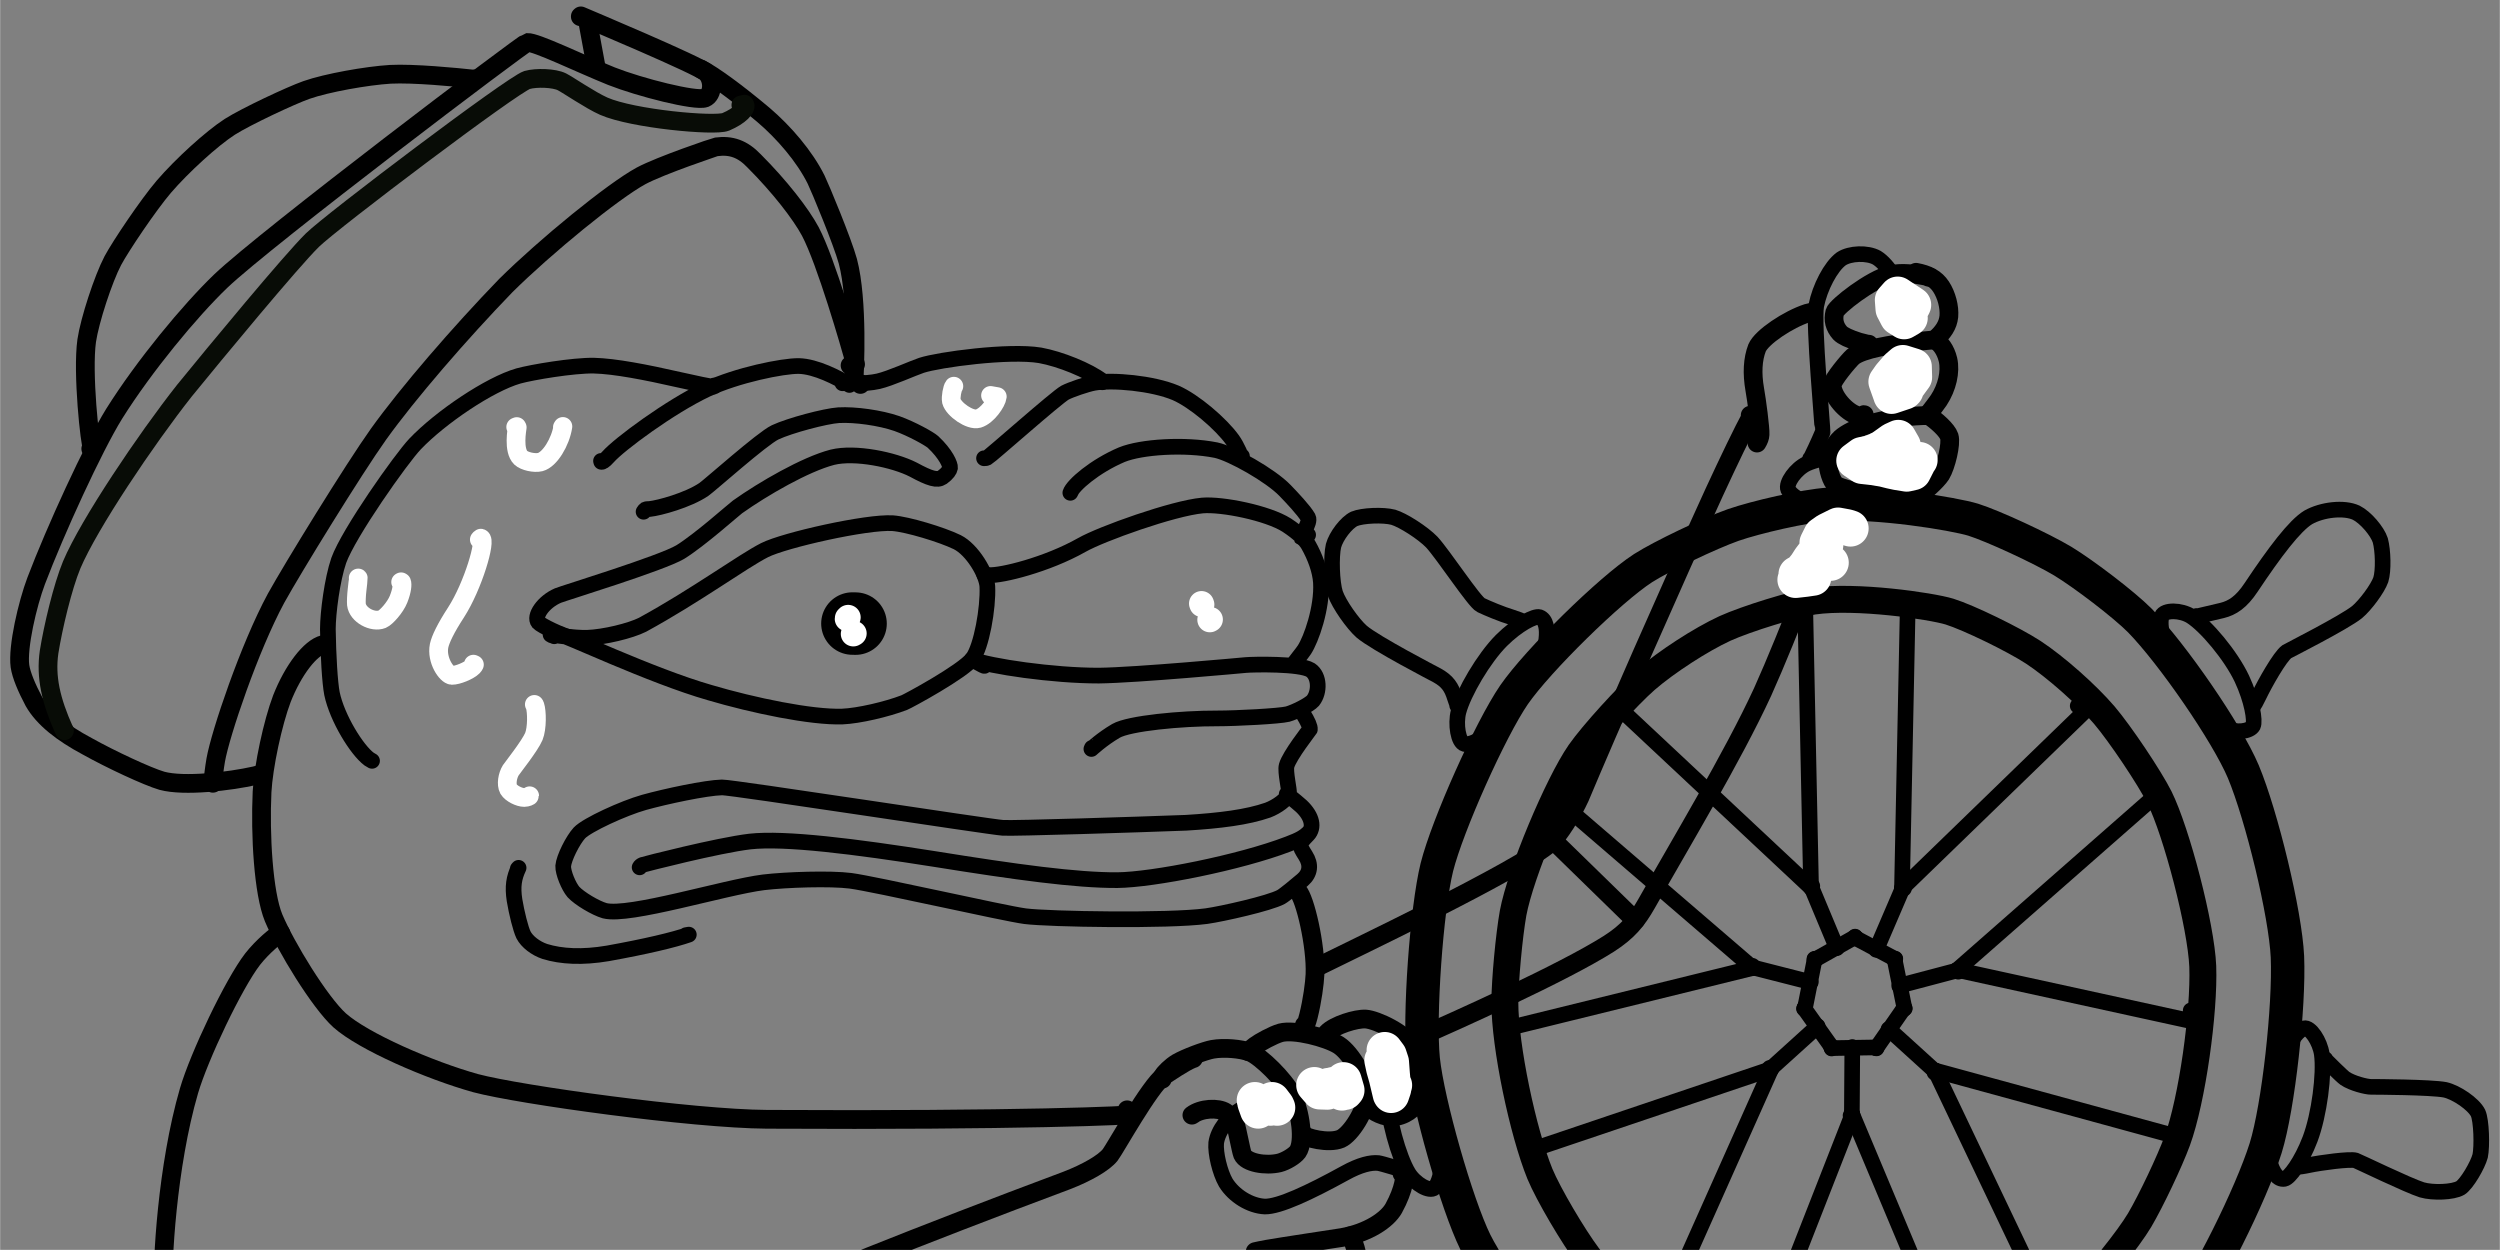 <?xml version="1.0" encoding="UTF-8" standalone="no"?>
<!DOCTYPE svg PUBLIC "-//W3C//DTD SVG 1.1//EN" "http://www.w3.org/Graphics/SVG/1.1/DTD/svg11.dtd">
<svg width="82.29" height="41.14" viewBox="0.00 0.00 400.00 200.00" xmlns="http://www.w3.org/2000/svg" xmlns:xlink="http://www.w3.org/1999/xlink">
<rect x="0.00" y="0.00" width="400.00" height="200.00" fill="#808080" stroke="none"/>
<g stroke-linecap="round" id="Layer_12">
<path d="M174.70,119.67 C174.70,119.67 174.62,119.85 174.62,119.85 C174.63,119.85 176.27,118.29 178.56,116.95 C180.65,115.74 189.00,114.94 194.79,114.96 C197.85,114.96 204.72,114.60 206.03,114.27 C207.19,113.94 209.47,112.81 210.08,112.12 C211.17,110.75 211.13,108.17 209.68,107.21 C207.99,106.16 200.50,106.31 199.31,106.42 C199.11,106.44 181.83,108.04 175.82,108.11 C168.47,108.12 158.44,106.64 155.50,105.52 C156.45,106.04 157.02,106.35 157.22,106.45 C157.42,106.55 157.52,106.58 157.52,106.54" fill="none" stroke="rgb(0, 0, 0)" stroke-width="2.51" stroke-opacity="1.00" stroke-linejoin="round"/>
<path d="M88.27,101.67 C88.24,101.64 88.22,101.62 88.19,101.61 C88.16,101.59 88.12,101.57 88.08,101.56 C88.09,101.56 91.84,102.11 93.92,102.06 C96.63,101.97 100.86,100.95 102.80,99.97 C111.35,95.30 118.77,89.84 122.33,88.03 C125.53,86.42 138.67,83.46 142.82,83.72 C145.17,83.89 150.68,85.55 153.14,86.75 C155.58,87.96 157.86,91.88 157.97,93.84 C158.13,97.29 157.03,103.49 155.61,105.39 C154.02,107.47 145.29,112.19 144.67,112.43 C141.86,113.51 137.39,114.55 134.78,114.66 C129.78,114.83 120.46,112.87 113.58,110.84 C104.19,108.16 89.97,101.39 89.10,101.36 C88.88,101.58 88.75,101.72 88.71,101.76 C88.66,101.81 88.65,101.83 88.67,101.82" fill="none" stroke="rgb(0, 0, 0)" stroke-width="2.51" stroke-opacity="1.00" stroke-linejoin="round"/>
<path d="M92.46,102.32 C92.46,102.32 92.54,102.26 92.54,102.26 C92.45,102.27 91.92,102.21 91.47,102.09 C89.74,101.64 86.58,100.11 86.13,99.61 C85.33,98.63 86.91,96.31 89.26,95.30 C90.08,94.95 105.94,90.10 108.85,88.33 C111.98,86.39 117.43,81.52 118.00,81.11 C122.10,78.20 128.85,74.29 133.17,73.17 C136.80,72.27 143.02,73.56 146.12,75.15 C148.79,76.60 149.95,76.93 150.76,76.38 C151.59,75.78 151.94,75.23 152.00,74.87 C152.06,74.37 151.34,72.65 149.27,70.72 C148.73,70.23 145.93,68.65 143.50,67.78 C140.85,66.86 136.81,66.29 134.16,66.44 C132.00,66.59 126.38,68.08 124.02,69.18 C121.92,70.18 113.53,77.69 112.59,78.33 C110.04,80.05 105.47,81.29 103.93,81.45 C103.92,81.45 103.38,81.46 103.29,81.51 C103.18,81.58 103.09,81.68 102.96,81.89" fill="none" stroke="rgb(0, 0, 0)" stroke-width="2.51" stroke-opacity="1.00" stroke-linejoin="round"/>
<path d="M208.49,114.25 C208.49,114.25 208.47,114.17 208.47,114.17 C209.26,115.44 209.63,116.30 209.58,116.73 C209.57,116.75 206.29,120.93 205.86,122.53 C205.59,123.45 206.36,126.57 206.23,126.99 C205.93,127.90 204.33,129.07 202.86,129.63 C199.57,130.78 195.19,131.33 189.76,131.66 C181.55,131.97 162.25,132.58 160.46,132.47 C158.31,132.33 117.20,125.97 115.51,126.00 C112.94,126.06 106.51,127.43 103.03,128.40 C99.76,129.32 93.89,132.01 92.69,133.29 C91.62,134.46 90.20,137.31 90.10,138.58 C90.05,139.61 90.97,141.85 91.74,142.74 C92.70,143.78 95.27,145.31 96.73,145.73 C100.63,146.74 115.91,141.98 122.15,141.19 C125.84,140.75 132.86,140.53 136.06,140.94 C140.10,141.48 160.60,146.16 164.01,146.61 C167.85,147.10 186.91,147.42 193.02,146.60 C195.57,146.24 203.09,144.55 204.96,143.54 C205.54,143.22 207.52,141.57 208.41,140.81 C209.64,139.74 209.81,138.37 208.88,136.91 C207.77,135.16 207.78,135.08 209.24,133.58 C210.34,132.43 209.95,130.65 208.23,129.01 C207.85,128.66 207.07,128.01 205.88,127.06 C205.88,127.06 205.82,127.53 205.82,127.53" fill="none" stroke="rgb(0, 0, 0)" stroke-width="2.51" stroke-opacity="1.00" stroke-linejoin="round"/>
<path d="M209.43,133.21 C208.62,133.98 207.95,134.37 206.10,135.07 C198.35,138.04 184.49,140.78 178.76,140.84 C172.15,140.87 162.54,139.55 149.60,137.47 C136.70,135.43 125.57,134.04 119.98,134.66 C114.84,135.27 103.13,138.28 102.82,138.39 C102.58,138.48 102.42,138.61 102.33,138.79" fill="none" stroke="rgb(0, 0, 0)" stroke-width="2.51" stroke-opacity="1.00" stroke-linejoin="round"/>
<path d="M82.83,139.02 C82.83,139.02 82.96,138.87 82.96,138.87 C82.20,140.47 81.98,141.88 82.31,144.04 C82.65,146.08 83.28,148.63 83.74,149.59 C84.31,150.71 85.70,151.76 87.15,152.25 C89.80,153.07 93.15,153.25 97.23,152.56 C103.29,151.47 107.80,150.40 110.20,149.56 C110.20,149.56 109.74,149.64 109.74,149.64" fill="none" stroke="rgb(0, 0, 0)" stroke-width="2.51" stroke-opacity="1.00" stroke-linejoin="round"/>
<path d="M157.48,91.93 C157.59,91.93 158.19,92.01 158.28,92.02 C160.13,92.16 167.49,90.38 173.08,87.21 C176.22,85.42 187.69,81.32 192.39,80.89 C195.53,80.62 202.82,82.09 205.86,84.02 C207.69,85.22 208.82,86.32 209.32,87.17 C210.44,89.14 211.22,91.31 211.35,93.19 C211.59,97.24 209.79,102.33 208.69,103.99 C208.21,104.72 207.30,105.73 206.99,106.29 C206.99,106.29 207.06,106.36 207.06,106.36 C207.03,106.36 207.01,106.37 207.00,106.37 C206.99,106.37 206.97,106.37 206.95,106.37" fill="none" stroke="rgb(0, 0, 0)" stroke-width="2.51" stroke-opacity="1.00" stroke-linejoin="round"/>
<path d="M171.45,78.47 C171.45,78.47 171.25,78.86 171.25,78.86 C171.62,77.66 175.17,74.59 179.48,72.76 C182.62,71.48 189.56,71.04 194.55,72.03 C197.04,72.55 203.30,76.08 205.62,78.50 C206.71,79.63 208.67,81.70 209.30,82.82 C209.72,83.60 208.08,85.89 208.11,85.93 C208.11,85.93 209.30,85.59 209.30,85.59" fill="none" stroke="rgb(0, 0, 0)" stroke-width="2.51" stroke-opacity="1.00" stroke-linejoin="round"/>
<path d="M198.71,72.99 C198.71,72.99 198.67,73.30 198.67,73.30 C198.66,73.20 197.97,71.46 197.20,70.39 C195.36,67.83 191.07,64.15 188.09,62.86 C184.41,61.31 177.97,60.73 175.05,61.26 C173.89,61.47 171.32,62.35 170.40,62.83 C169.03,63.58 158.51,72.94 157.93,73.25 C157.77,73.34 157.49,73.32 157.44,73.33" fill="none" stroke="rgb(0, 0, 0)" stroke-width="2.51" stroke-opacity="1.00" stroke-linejoin="round"/>
<path d="M96.15,73.76 C96.15,73.76 96.19,73.90 96.19,73.90 C96.31,73.97 96.65,73.82 97.29,73.10 C99.07,71.09 107.15,65.10 113.04,62.31 C117.94,60.01 125.23,58.54 127.79,58.57 C130.50,58.62 134.04,60.45 135.90,61.60 C135.90,61.60 136.07,61.48 136.07,61.48" fill="none" stroke="rgb(0, 0, 0)" stroke-width="2.51" stroke-opacity="1.00" stroke-linejoin="round"/>
<path d="M176.36,61.17 C176.38,61.16 176.39,61.15 176.41,61.14 C176.42,61.13 176.45,61.11 176.51,61.07 C176.51,61.06 176.47,61.03 176.40,60.98 C174.12,59.25 169.62,57.44 166.41,56.86 C161.44,56.03 150.20,57.55 147.43,58.46 C146.10,58.90 142.46,60.56 140.52,61.01 C138.31,61.51 135.68,61.25 135.63,61.25 C135.42,61.26 135.22,61.30 135.01,61.32 C134.94,61.33 134.86,61.33 134.79,61.33" fill="none" stroke="rgb(0, 0, 0)" stroke-width="2.51" stroke-opacity="1.00" stroke-linejoin="round"/>
<path d="M114.20,61.70 C114.20,61.70 114.25,61.79 114.25,61.79 C114.25,61.79 114.21,61.86 114.21,61.86 C114.02,61.97 111.00,61.29 108.65,60.77 C103.34,59.56 98.35,58.59 95.01,58.51 C91.70,58.45 85.07,59.57 82.94,60.16 C78.30,61.49 70.47,66.78 66.40,71.04 C64.18,73.37 55.74,85.32 54.18,89.69 C53.14,92.70 52.44,98.09 52.44,100.68 C52.50,104.87 52.76,109.29 53.10,111.00 C53.92,114.90 57.06,120.00 59.04,121.47 C59.11,121.52 59.41,121.68 59.51,121.75" fill="none" stroke="rgb(0, 0, 0)" stroke-width="2.51" stroke-opacity="1.00" stroke-linejoin="round"/>
<path d="M136.88,99.79 C136.88,99.79 136.38,99.78 136.38,99.78" fill="none" stroke="rgb(0, 0, 0)" stroke-width="10.00" stroke-opacity="1.00" stroke-linejoin="round"/>
<path d="M193.62,97.66" fill="none" stroke="rgb(0, 0, 0)" stroke-width="10.00" stroke-opacity="1.00" stroke-linejoin="round"/>
<path d="M135.70,98.79 C135.63,98.85 135.59,98.90 135.57,98.92 C135.56,98.94 135.55,98.97 135.55,99.02" fill="none" stroke="rgb(255, 255, 255)" stroke-width="4.00" stroke-opacity="1.00" stroke-linejoin="round"/>
<path d="M136.66,101.36 C136.66,101.36 136.52,101.44 136.52,101.44" fill="none" stroke="rgb(255, 255, 255)" stroke-width="4.00" stroke-opacity="1.00" stroke-linejoin="round"/>
<path d="M192.24,96.58 C192.24,96.58 192.30,96.74 192.30,96.74" fill="none" stroke="rgb(255, 255, 255)" stroke-width="4.00" stroke-opacity="1.00" stroke-linejoin="round"/>
<path d="M193.57,99.18 C193.57,99.18 193.66,99.13 193.66,99.13" fill="none" stroke="rgb(255, 255, 255)" stroke-width="4.00" stroke-opacity="1.00" stroke-linejoin="round"/>
<path d="M190.98,178.28 C190.98,178.28 190.70,178.45 190.70,178.45 C192.14,177.34 194.91,177.20 196.10,177.98 C196.62,178.33 197.46,179.29 197.65,179.85 C197.94,180.68 198.57,184.18 198.80,184.74 C199.39,186.08 202.47,186.61 204.68,186.09 C205.72,185.83 207.15,184.96 207.63,184.30 C208.73,182.74 208.13,177.91 206.70,175.11 C205.53,172.84 201.75,169.05 199.96,168.35 C198.53,167.83 195.87,167.58 194.01,167.91 C192.79,168.13 189.76,169.26 188.35,170.07 C187.35,170.66 186.30,171.74 186.10,172.12 C186.04,172.24 185.99,172.65 185.97,172.69" fill="none" stroke="rgb(0, 0, 0)" stroke-width="3.00" stroke-opacity="1.00" stroke-linejoin="round"/>
<path d="M208.56,181.47 C208.56,181.47 208.54,181.53 208.54,181.53 C208.78,182.08 212.60,183.05 214.51,182.24 C216.16,181.51 218.55,177.70 218.66,175.25 C218.73,172.88 216.21,168.53 214.19,167.24 C212.24,166.02 207.05,164.69 204.90,165.27 C203.71,165.60 201.49,166.83 200.81,167.35 C200.63,167.49 200.31,167.74 199.85,168.12 C199.76,168.19 199.70,168.24 199.68,168.26" fill="none" stroke="rgb(0, 0, 0)" stroke-width="3.00" stroke-opacity="1.00" stroke-linejoin="round"/>
<path d="M218.97,176.83 C218.92,176.86 218.89,176.87 218.88,176.88 C218.68,177.06 220.21,178.31 221.96,178.65 C223.98,179.02 225.95,177.71 226.46,176.72 C227.21,175.16 227.47,169.75 226.23,167.69 C224.73,165.27 220.23,163.20 218.55,163.07 C216.97,162.96 213.52,164.06 212.37,165.25 C212.21,165.41 211.80,165.87 211.80,165.88 C211.79,165.89 211.76,165.90 211.73,165.91" fill="none" stroke="rgb(0, 0, 0)" stroke-width="3.00" stroke-opacity="1.00" stroke-linejoin="round"/>
<path d="M224.33,187.81 C224.33,187.81 224.40,187.69 224.40,187.69 C224.40,187.69 224.48,187.65 224.48,187.65 C225.00,187.83 224.67,190.31 223.00,193.35 C221.96,195.21 218.88,197.29 214.68,198.03 C214.01,198.14 204.82,199.52 202.82,199.88 C201.78,200.07 201.25,200.18 200.83,200.28" fill="none" stroke="rgb(0, 0, 0)" stroke-width="3.00" stroke-opacity="1.00" stroke-linejoin="round"/>
<path d="M190.89,169.31 C190.89,169.31 190.94,169.40 190.94,169.40 C190.90,169.41 190.86,169.42 190.82,169.43 C189.50,169.93 186.88,171.74 186.23,172.15 C183.97,173.75 178.42,183.79 177.62,184.82 C176.61,186.09 173.90,187.65 170.67,188.90 C146.43,197.96 129.26,204.95 116.27,210.49 C114.92,211.10 112.54,212.16 111.52,212.61 C110.80,212.93 110.07,213.25 109.34,213.57" fill="none" stroke="rgb(0, 0, 0)" stroke-width="3.00" stroke-opacity="1.00" stroke-linejoin="round"/>
<path d="M306.58,43.57 C308.46,43.92 309.71,44.56 310.58,45.87 C311.47,47.23 311.96,49.13 311.83,50.64 C311.68,52.06 310.92,53.19 309.55,54.38 C310.45,54.84 311.30,55.94 311.69,57.56 C312.13,59.50 311.55,62.00 310.22,64.03 C309.93,64.46 309.34,65.24 308.45,66.38 C309.79,67.26 311.55,68.81 311.89,69.84 C312.25,70.99 311.39,74.57 310.56,75.93 C309.89,76.97 307.59,79.03 306.94,79.25 C306.70,79.33 306.29,79.33 305.73,79.25" fill="none" stroke="rgb(0, 0, 0)" stroke-width="3.00" stroke-opacity="1.00" stroke-linejoin="round"/>
<path d="M308.92,66.59 C308.92,66.59 309.04,66.57 309.04,66.57 C308.51,66.46 307.26,66.48 304.95,66.70 C300.64,67.12 296.31,68.54 294.54,70.11 C293.52,71.06 292.62,72.75 292.50,73.96 C292.44,75.00 293.04,77.05 293.73,77.59 C295.43,78.83 304.90,79.83 306.12,79.81 C306.37,79.80 306.60,79.74 306.80,79.62 C306.80,79.62 306.82,79.57 306.82,79.57 C306.82,79.57 306.65,79.50 306.65,79.50" fill="none" stroke="rgb(0, 0, 0)" stroke-width="3.00" stroke-opacity="1.00" stroke-linejoin="round"/>
<path d="M309.69,54.26 C309.69,54.26 309.69,54.37 309.69,54.37 C309.44,54.38 308.07,54.51 307.00,54.62 C302.59,55.08 297.96,55.88 296.48,57.09 C295.84,57.66 293.19,60.80 293.16,61.62 C293.14,63.42 295.44,65.98 297.19,66.48 C297.57,66.58 297.91,66.55 298.24,66.41 C298.30,66.37 298.31,66.34 298.26,66.34" fill="none" stroke="rgb(0, 0, 0)" stroke-width="3.00" stroke-opacity="1.00" stroke-linejoin="round"/>
<path d="M308.57,44.36 C308.57,44.36 308.78,44.33 308.78,44.33 C306.17,43.75 304.21,43.57 302.49,43.96 C299.32,44.73 293.84,49.05 293.58,49.95 C293.26,51.20 293.54,52.31 294.42,53.29 C294.86,53.75 295.88,54.23 297.46,54.73 C297.93,54.86 298.35,54.97 298.73,55.05 C298.87,55.06 298.97,55.07 299.03,55.08" fill="none" stroke="rgb(0, 0, 0)" stroke-width="3.00" stroke-opacity="1.00" stroke-linejoin="round"/>
<path d="M290.13,49.95 C290.16,49.96 290.15,49.96 290.11,49.96 C289.74,49.99 289.44,50.03 289.20,50.11 C286.15,51.09 281.87,53.94 281.14,55.67 C280.44,57.48 280.32,59.74 280.77,62.31 C281.08,64.04 281.68,68.55 281.62,69.54 C281.60,69.97 281.43,70.42 281.13,70.90" fill="none" stroke="rgb(0, 0, 0)" stroke-width="3.00" stroke-opacity="1.00" stroke-linejoin="round"/>
<path d="M280.04,66.44 C280.04,66.44 280.22,66.43 280.22,66.43 C280.22,66.43 280.27,66.46 280.27,66.46 C278.85,69.09 276.64,73.68 274.31,78.72 C267.99,92.53 257.23,116.97 252.79,127.59 C251.60,130.18 249.51,133.55 248.10,134.86 C243.35,139.17 214.80,152.70 210.95,154.65 C210.89,154.68 210.71,154.73 210.75,154.68 C210.78,154.65 210.89,154.57 211.07,154.45 C211.07,154.45 210.73,154.59 210.73,154.59" fill="none" stroke="rgb(0, 0, 0)" stroke-width="3.00" stroke-opacity="1.00" stroke-linejoin="round"/>
<path d="M293.70,80.46 C293.70,80.46 293.80,80.47 293.80,80.47 C293.87,80.40 293.88,80.45 293.83,80.63 C292.62,84.58 286.14,101.61 282.03,110.72 C277.26,121.10 268.45,135.71 263.43,144.64 C261.95,147.23 260.53,149.03 257.43,151.02 C250.00,155.73 232.88,163.40 226.33,166.26 C225.18,166.46 224.58,166.57 224.53,166.57 C224.10,166.61 225.36,166.39 225.78,166.31" fill="none" stroke="rgb(0, 0, 0)" stroke-width="3.00" stroke-opacity="1.00" stroke-linejoin="round"/>
<path d="M269.32,134.37" fill="none" stroke="rgb(255, 255, 255)" stroke-width="18.39" stroke-opacity="1.00" stroke-linejoin="round"/>
<path d="M255.14,121.16" fill="none" stroke="rgb(255, 255, 255)" stroke-width="18.39" stroke-opacity="1.00" stroke-linejoin="round"/>
<path d="M252.08,93.58" fill="none" stroke="rgb(255, 255, 255)" stroke-width="40.49" stroke-opacity="1.00" stroke-linejoin="round"/>
<path d="M234.23,162.40" fill="none" stroke="rgb(255, 255, 255)" stroke-width="14.68" stroke-opacity="1.00" stroke-linejoin="round"/>
<path d="M234.00,138.29" fill="none" stroke="rgb(255, 255, 255)" stroke-width="20.38" stroke-opacity="1.00" stroke-linejoin="round"/>
<path d="M232.35,146.16" fill="none" stroke="rgb(255, 255, 255)" stroke-width="8.36" stroke-opacity="1.00" stroke-linejoin="round"/>
<path d="M261.70,147.21 C261.70,147.21 261.72,147.13 261.72,147.13 C261.45,146.95 261.32,146.88 261.29,146.86 C261.27,146.85 261.21,146.82 261.11,146.76" fill="none" stroke="rgb(0, 0, 0)" stroke-width="3.00" stroke-opacity="1.00" stroke-linejoin="round"/>
<path d="M261.11,146.76 L248.69,134.64" fill="none" stroke="rgb(0, 0, 0)" stroke-width="3.00" stroke-opacity="1.00" stroke-linejoin="round"/>
<path d="M248.69,134.64 C248.69,134.64 248.77,134.51 248.77,134.51 C248.77,134.51 248.55,134.59 248.55,134.59" fill="none" stroke="rgb(0, 0, 0)" stroke-width="3.00" stroke-opacity="1.00" stroke-linejoin="round"/>
<path d="M207.44,142.43 C207.54,142.49 207.62,142.55 207.67,142.60 C208.80,143.73 210.58,151.33 210.40,155.92 C210.34,157.33 209.97,160.12 209.36,162.56 C209.03,163.84 208.90,164.01 208.81,164.09 C208.81,164.09 208.73,164.10 208.73,164.10 C208.73,164.10 208.70,164.04 208.70,164.04" fill="none" stroke="rgb(0, 0, 0)" stroke-width="3.00" stroke-opacity="1.00" stroke-linejoin="round"/>
<path d="M52.09,103.12 C51.99,103.10 51.87,103.10 51.73,103.13 C49.63,103.65 46.89,107.22 45.09,111.79 C43.62,115.66 42.13,122.64 41.91,126.72 C41.59,133.59 42.12,142.91 43.76,146.88 C45.71,151.52 51.14,160.39 54.33,163.28 C58.13,166.66 68.65,171.25 76.10,173.33 C83.18,175.21 110.78,179.03 122.69,179.11 C162.81,179.33 181.67,178.51 181.57,178.30 C181.21,178.05 180.97,177.92 180.43,177.64 C180.37,177.61 180.34,177.59 180.34,177.59" fill="none" stroke="rgb(0, 0, 0)" stroke-width="3.00" stroke-opacity="1.00" stroke-linejoin="round"/>
<path d="M44.84,149.54 C44.87,149.49 44.89,149.46 44.90,149.44 C44.91,149.42 44.91,149.37 44.91,149.31 C44.30,149.54 41.97,151.47 40.40,153.48 C37.36,157.42 31.83,169.05 30.22,174.55 C26.71,186.59 25.86,202.32 26.13,206.49 C26.25,208.30 26.51,209.48 26.54,209.59" fill="none" stroke="rgb(0, 0, 0)" stroke-width="3.00" stroke-opacity="1.00" stroke-linejoin="round"/>
<path d="M216.06,197.90 C216.06,197.90 216.04,197.76 216.04,197.76 C216.43,198.37 216.82,199.39 217.10,200.68 C217.60,203.03 217.92,207.82 217.98,209.81" fill="none" stroke="rgb(0, 0, 0)" stroke-width="3.00" stroke-opacity="1.00" stroke-linejoin="round"/>
<path d="M41.87,123.78 C41.87,123.78 41.81,123.82 41.81,123.82 C41.43,123.95 41.10,124.05 40.81,124.12 C36.68,125.05 29.44,125.90 25.89,124.94 C23.60,124.28 17.65,121.50 13.95,119.43 C9.94,117.29 6.94,114.96 5.40,112.25 C4.25,110.09 3.38,108.03 3.17,106.60 C2.76,103.57 4.37,96.65 5.76,92.96 C8.82,84.91 14.88,71.65 18.24,66.22 C23.06,58.54 30.38,49.71 35.29,44.99 C42.59,38.03 83.82,6.86 84.35,6.80 C85.70,6.69 92.78,10.16 97.82,12.19 C102.35,13.98 111.29,16.25 112.81,15.68 C114.07,15.15 114.17,12.82 113.01,11.63 C111.84,10.49 93.64,2.86 92.92,2.54 C92.92,2.54 92.84,2.61 92.84,2.61 C92.84,2.61 92.84,2.67 92.84,2.67" fill="none" stroke="rgb(0, 0, 0)" stroke-width="3.00" stroke-opacity="1.00" stroke-linejoin="round"/>
<path d="M93.84,3.24 C93.86,3.23 93.88,3.21 93.89,3.21 C93.91,3.20 93.93,3.19 93.97,3.17 C93.97,3.17 95.34,10.58 95.34,10.58 C95.34,10.58 94.77,10.42 94.77,10.42" fill="none" stroke="rgb(0, 0, 0)" stroke-width="3.00" stroke-opacity="1.00" stroke-linejoin="round"/>
<path d="M112.15,11.05 C114.05,12.04 117.73,14.68 122.14,18.39 C125.41,21.17 128.73,25.03 130.57,28.74 C131.23,30.10 134.78,38.64 135.65,41.81 C137.32,48.12 136.71,59.65 136.64,60.93 C136.64,60.93 137.46,61.28 137.46,61.28 C137.46,61.28 137.66,61.52 137.66,61.52" fill="none" stroke="rgb(0, 0, 0)" stroke-width="3.00" stroke-opacity="1.00" stroke-linejoin="round"/>
<path d="M33.97,125.31 C33.97,125.31 34.04,125.34 34.04,125.34 C34.11,124.27 34.25,123.07 34.50,121.60 C35.25,117.38 39.88,103.62 44.15,95.73 C46.79,90.95 56.57,75.05 60.55,69.47 C65.27,62.89 73.57,53.29 80.90,45.71 C87.26,39.41 98.06,30.58 102.58,28.13 C105.71,26.46 114.39,23.53 114.60,23.50 C116.96,23.18 118.80,23.82 120.62,25.72 C124.74,29.84 128.13,34.21 129.65,37.05 C132.19,41.89 135.93,54.93 136.88,58.30 C136.88,58.30 136.00,58.48 136.00,58.48" fill="none" stroke="rgb(0, 0, 0)" stroke-width="3.00" stroke-opacity="1.00" stroke-linejoin="round"/>
<path d="M75.83,12.62 C75.87,12.63 75.99,12.69 75.95,12.68 C72.87,12.34 66.11,11.70 62.44,11.89 C58.67,12.12 52.25,13.26 49.01,14.40 C46.49,15.29 39.36,18.64 36.74,20.30 C33.89,22.14 29.12,26.47 26.18,29.89 C23.69,32.81 19.28,39.37 18.03,41.71 C16.49,44.65 14.33,51.26 13.85,54.51 C13.13,59.62 14.37,71.25 14.77,71.80 C14.67,71.81 14.61,71.81 14.59,71.82 C14.56,71.82 14.53,71.82 14.50,71.81" fill="none" stroke="rgb(0, 0, 0)" stroke-width="3.00" stroke-opacity="1.00" stroke-linejoin="round"/>
<path d="M10.29,116.87 C10.29,116.87 10.28,116.93 10.28,116.93 C8.11,112.10 7.26,108.33 7.83,104.34 C8.46,100.39 9.99,93.91 11.45,90.39 C14.23,83.83 23.34,70.30 29.48,62.52 C34.41,56.46 46.58,41.75 49.97,38.42 C53.17,35.30 81.98,13.55 84.32,12.80 C85.80,12.38 88.65,12.47 89.89,13.09 C90.86,13.58 94.44,16.04 96.58,16.99 C101.18,19.02 114.34,20.23 116.11,19.50 C118.35,18.55 119.59,17.25 119.11,16.67 C119.11,16.67 118.53,16.81 118.53,16.81" fill="none" stroke="rgb(8, 12, 6)" stroke-width="3.00" stroke-opacity="1.00" stroke-linejoin="round"/>
<path d="M76.68,86.34 C76.74,86.26 76.78,86.22 76.81,86.19 C76.83,86.17 76.87,86.15 76.92,86.12 C77.87,86.34 75.66,93.79 72.96,97.98 C71.29,100.54 70.46,102.30 70.24,103.33 C69.78,105.65 71.45,108.04 72.29,108.07 C73.18,108.08 75.03,107.33 75.68,106.66 C75.76,106.58 75.83,106.47 75.89,106.35 C75.89,106.35 75.73,106.28 75.73,106.28" fill="none" stroke="rgb(255, 255, 255)" stroke-width="3.00" stroke-opacity="1.00" stroke-linejoin="round"/>
<path d="M85.48,112.72 C85.52,112.77 85.56,112.83 85.58,112.90 C85.90,113.86 85.94,116.52 85.40,117.85 C84.77,119.34 81.98,122.85 81.71,123.26 C81.19,124.09 80.94,125.52 81.36,126.28 C81.78,126.98 83.08,127.61 83.86,127.61 C84.36,127.60 84.73,127.39 84.73,127.34 C84.73,127.34 84.67,127.37 84.67,127.37" fill="none" stroke="rgb(255, 255, 255)" stroke-width="3.00" stroke-opacity="1.00" stroke-linejoin="round"/>
<path d="M152.61,61.80 C152.37,62.08 152.08,63.55 152.22,64.20 C152.55,65.48 155.20,67.37 156.53,66.98 C157.99,66.53 159.46,64.36 159.56,63.47 C159.56,63.47 158.48,63.28 158.48,63.28" fill="none" stroke="rgb(255, 255, 255)" stroke-width="3.00" stroke-opacity="1.00" stroke-linejoin="round"/>
<path d="M89.97,68.37 C89.97,68.37 90.05,68.24 90.05,68.24 C89.66,70.74 87.96,73.54 86.42,73.94 C85.49,74.17 83.90,73.81 83.31,73.25 C82.07,72.05 82.71,68.70 82.74,68.39 C82.74,68.39 82.67,68.26 82.67,68.26 C82.67,68.26 82.50,68.33 82.50,68.33" fill="none" stroke="rgb(255, 255, 255)" stroke-width="3.00" stroke-opacity="1.00" stroke-linejoin="round"/>
<path d="M64.09,93.14 C64.09,93.14 64.16,93.10 64.16,93.10 C64.16,93.10 64.25,93.16 64.25,93.16 C64.38,93.48 64.32,94.45 63.75,95.89 C63.22,97.21 61.78,98.81 61.12,99.09 C59.62,99.68 57.20,98.41 57.01,96.72 C56.97,96.29 57.01,95.28 57.11,94.42 C57.20,93.63 57.31,92.70 57.30,92.59 C57.29,92.58 57.30,92.55 57.30,92.49" fill="none" stroke="rgb(255, 255, 255)" stroke-width="3.00" stroke-opacity="1.00" stroke-linejoin="round"/>
<path d="M290.70,80.37 C290.70,80.37 290.75,80.38 290.75,80.38 C290.75,80.38 290.75,80.38 290.75,80.38 C290.27,80.40 289.66,80.39 289.24,80.35 C288.18,80.25 286.52,79.25 286.12,78.34 C285.68,77.30 287.37,75.01 289.09,74.20 C291.67,73.00 297.44,72.37 301.13,73.09 C304.55,73.78 307.14,75.32 307.44,76.14 C308.24,78.55 303.65,80.74 302.36,80.78 C301.93,80.80 301.28,80.77 301.16,80.75 C301.14,80.74 301.14,80.74 301.14,80.74" fill="none" stroke="rgb(0, 0, 0)" stroke-width="2.50" stroke-opacity="1.00" stroke-linejoin="round"/>
<path d="M347.31,103.95 C347.31,103.95 347.34,104.00 347.34,104.00 C347.34,104.00 347.34,104.00 347.34,104.00 C347.03,103.59 346.66,103.04 346.43,102.64 C345.85,101.63 345.52,99.52 345.90,98.59 C346.34,97.54 348.96,97.60 350.57,98.61 C352.98,100.14 356.95,104.87 358.72,108.61 C360.34,112.09 360.88,115.36 360.50,116.15 C360.02,117.06 357.66,117.35 356.32,116.52 C355.71,116.14 354.54,115.06 354.19,114.58 C353.91,114.20 353.53,113.61 353.47,113.48 C353.46,113.46 353.46,113.46 353.47,113.46" fill="none" stroke="rgb(0, 0, 0)" stroke-width="2.50" stroke-opacity="1.00" stroke-linejoin="round"/>
<path d="M365.84,169.20 C365.84,169.20 365.82,169.26 365.82,169.26 C365.82,169.26 365.82,169.26 365.82,169.26 C365.92,168.72 366.07,168.04 366.20,167.58 C366.53,166.43 367.78,164.81 368.66,164.55 C369.65,164.28 371.22,166.64 371.51,168.71 C371.93,171.82 371.12,178.35 369.63,182.29 C368.24,185.94 366.32,188.49 365.54,188.64 C363.28,189.03 362.49,183.48 362.75,182.04 C362.84,181.56 363.01,180.84 363.06,180.71 C363.07,180.70 363.07,180.69 363.07,180.70" fill="none" stroke="rgb(0, 0, 0)" stroke-width="2.50" stroke-opacity="1.00" stroke-linejoin="round"/>
<path d="M332.33,226.99 C332.33,226.99 332.28,227.01 332.28,227.01 C332.28,227.01 332.28,227.01 332.28,227.01 C332.71,226.76 333.26,226.46 333.66,226.29 C334.66,225.85 336.54,225.94 337.26,226.55 C338.06,227.26 337.39,230.15 336.15,231.72 C334.27,234.07 329.28,237.48 325.65,238.65 C322.29,239.72 319.36,239.63 318.77,239.04 C317.12,237.27 320.45,233.06 321.60,232.38 C321.99,232.15 322.59,231.85 322.71,231.81 C322.72,231.81 322.73,231.81 322.72,231.82" fill="none" stroke="rgb(0, 0, 0)" stroke-width="2.50" stroke-opacity="1.00" stroke-linejoin="round"/>
<path d="M272.02,233.80 C272.02,233.80 271.97,233.77 271.97,233.77 C271.97,233.77 271.97,233.77 271.97,233.77 C272.41,233.99 272.96,234.30 273.32,234.54 C274.23,235.16 275.33,236.88 275.35,237.90 C275.34,239.07 272.95,240.30 271.11,240.19 C268.34,240.01 262.93,237.73 259.90,235.25 C257.10,232.94 255.36,230.28 255.41,229.38 C255.49,228.33 257.52,226.90 259.05,226.98 C259.75,227.03 261.22,227.42 261.73,227.68 C262.12,227.88 262.69,228.22 262.79,228.31 C262.81,228.32 262.81,228.32 262.80,228.32" fill="none" stroke="rgb(0, 0, 0)" stroke-width="2.50" stroke-opacity="1.00" stroke-linejoin="round"/>
<path d="M230.32,184.50 C230.32,184.50 230.32,184.45 230.32,184.45 C230.32,184.45 230.31,184.45 230.31,184.45 C230.43,184.97 230.55,185.66 230.61,186.13 C230.75,187.33 230.23,189.40 229.54,190.06 C228.74,190.80 226.42,189.45 225.36,187.74 C223.79,185.16 222.04,178.92 221.88,174.65 C221.76,170.70 222.52,167.47 223.17,166.95 C225.07,165.49 227.91,170.06 228.22,171.48 C228.32,171.96 228.44,172.69 228.44,172.83 C228.44,172.85 228.44,172.85 228.43,172.84" fill="none" stroke="rgb(0, 0, 0)" stroke-width="2.50" stroke-opacity="1.00" stroke-linejoin="round"/>
<path d="M238.64,116.22 C238.64,116.22 238.67,116.18 238.67,116.18 C238.67,116.18 238.67,116.18 238.67,116.18 C238.38,116.62 237.99,117.16 237.69,117.51 C236.95,118.39 235.21,119.25 234.33,119.05 C233.34,118.81 232.84,115.89 233.37,113.87 C234.18,110.84 237.40,105.33 240.23,102.49 C242.87,99.87 245.57,98.51 246.32,98.75 C248.49,99.52 247.09,104.93 246.30,106.11 C246.04,106.50 245.61,107.06 245.51,107.16 C245.50,107.17 245.49,107.17 245.50,107.16" fill="none" stroke="rgb(0, 0, 0)" stroke-width="2.50" stroke-opacity="1.00" stroke-linejoin="round"/>
<path d="M289.63,73.38 C289.63,73.38 289.67,73.44 289.67,73.44 C289.94,72.90 290.95,70.81 291.62,69.19 C291.71,68.93 290.10,51.81 290.61,48.93 C291.18,46.02 292.93,42.66 294.60,41.43 C296.00,40.49 298.80,40.40 300.30,41.24 C302.14,42.38 304.05,45.53 304.66,48.30 C305.20,51.04 304.57,56.61 303.39,64.00 C302.94,66.69 303.76,69.44 304.24,71.02 C304.40,71.46 304.91,72.80 305.09,73.35 C305.19,73.67 305.33,74.15 305.34,74.19" fill="none" stroke="rgb(0, 0, 0)" stroke-width="2.50" stroke-opacity="1.00" stroke-linejoin="round"/>
<path d="M351.46,98.57 C351.46,98.57 351.45,98.65 351.45,98.65 C351.57,98.62 355.23,97.76 355.57,97.68 C357.18,97.28 358.63,96.37 360.21,93.98 C363.95,88.37 367.18,84.09 369.34,82.79 C371.56,81.53 375.06,81.14 377.01,82.04 C378.52,82.79 380.41,85.02 380.87,86.47 C381.31,88.09 381.40,91.33 380.95,92.76 C380.45,94.19 378.47,96.85 377.15,97.95 C375.13,99.59 366.07,104.17 365.91,104.28 C364.81,105.05 362.35,109.45 361.45,111.34 C361.08,112.12 360.57,113.02 360.55,113.04" fill="none" stroke="rgb(0, 0, 0)" stroke-width="2.50" stroke-opacity="1.00" stroke-linejoin="round"/>
<path d="M372.08,169.48 C372.08,169.48 372.02,169.52 372.02,169.52 C372.43,169.93 374.70,172.21 375.22,172.57 C376.34,173.34 378.63,173.93 379.42,173.92 C379.88,173.91 389.01,173.96 391.23,174.39 C393.04,174.79 395.80,176.67 396.51,178.11 C397.06,179.32 397.17,183.46 396.85,184.97 C396.46,186.46 394.71,189.45 393.69,190.10 C392.49,190.80 389.28,190.91 387.53,190.40 C385.33,189.71 377.33,185.83 376.92,185.69 C376.05,185.41 371.28,186.05 369.43,186.45 C368.67,186.62 367.74,186.73 367.71,186.73" fill="none" stroke="rgb(0, 0, 0)" stroke-width="2.50" stroke-opacity="1.00" stroke-linejoin="round"/>
<path d="M335.97,232.72 C335.97,232.72 335.91,232.69 335.91,232.69 C335.87,233.31 335.70,236.77 335.77,237.46 C335.91,238.78 336.59,240.62 338.32,243.16 C342.31,249.05 345.34,254.13 345.79,256.73 C346.18,259.39 345.31,262.58 343.68,264.39 C342.40,265.72 339.73,267.10 338.19,267.22 C336.28,267.29 333.84,265.82 332.45,263.86 C331.12,261.87 329.73,256.72 328.23,249.95 C327.66,247.32 326.31,245.21 325.70,244.41 C324.87,243.34 322.34,240.78 321.96,240.38 C321.75,240.14 321.44,239.78 321.42,239.75" fill="none" stroke="rgb(0, 0, 0)" stroke-width="2.50" stroke-opacity="1.00" stroke-linejoin="round"/>
<path d="M270.31,240.67 C270.31,240.67 270.29,240.59 270.29,240.59 C269.85,240.96 267.36,242.99 266.92,243.49 C265.59,245.05 261.42,261.02 259.50,263.56 C257.97,265.49 255.44,266.70 253.38,266.47 C251.82,266.24 249.36,264.93 248.32,263.78 C247.05,262.27 246.53,259.41 247.02,256.93 C247.57,254.48 250.24,249.80 254.10,243.65 C255.78,241.01 256.29,236.29 256.38,234.16 C256.41,233.28 256.54,232.22 256.55,232.19" fill="none" stroke="rgb(0, 0, 0)" stroke-width="2.50" stroke-opacity="1.00" stroke-linejoin="round"/>
<path d="M224.55,187.33 C224.55,187.33 224.59,187.27 224.59,187.27 C224.47,187.23 221.14,186.19 220.53,186.11 C219.37,185.99 217.60,186.37 215.16,187.73 C209.49,190.85 204.67,193.11 202.37,193.07 C200.03,192.96 197.43,191.37 196.12,189.24 C195.18,187.61 194.44,184.52 194.59,182.89 C194.85,180.90 196.60,178.62 198.67,177.45 C200.76,176.35 205.74,175.60 212.49,174.90 C215.43,174.62 218.95,172.10 220.47,170.83 C221.10,170.31 221.91,169.75 221.94,169.73" fill="none" stroke="rgb(0, 0, 0)" stroke-width="2.50" stroke-opacity="1.00" stroke-linejoin="round"/>
<path d="M233.15,112.89 C233.15,112.89 233.22,112.89 233.22,112.89 C233.18,112.78 232.90,112.11 232.80,111.74 C232.25,109.92 231.57,108.99 229.95,108.08 C229.66,107.92 220.06,102.95 217.86,101.07 C216.44,99.81 214.25,96.70 213.65,94.97 C213.08,93.22 212.96,89.05 213.36,87.34 C213.78,85.77 215.43,83.62 216.68,83.03 C217.97,82.48 221.31,82.34 222.93,82.77 C224.51,83.24 227.70,85.30 229.10,86.76 C230.91,88.72 235.93,96.37 236.95,96.83 C237.98,97.32 240.19,98.26 242.00,98.81 C242.75,99.04 243.62,99.40 243.65,99.42" fill="none" stroke="rgb(0, 0, 0)" stroke-width="2.50" stroke-opacity="1.00" stroke-linejoin="round"/>
<path d="M287.29,96.58 C287.29,96.58 287.04,96.58 287.04,96.58 C286.90,96.76 286.70,97.16 286.60,97.46 C286.58,97.55 286.55,97.68 286.53,97.86" fill="none" stroke="rgb(0, 0, 0)" stroke-width="2.50" stroke-opacity="1.00" stroke-linejoin="round"/>
<path d="M334.07,111.18 C334.07,111.18 333.92,110.96 333.92,110.96 C333.71,110.95 333.31,111.02 333.05,111.13 C332.97,111.16 332.86,111.22 332.72,111.31" fill="none" stroke="rgb(0, 0, 0)" stroke-width="2.50" stroke-opacity="1.00" stroke-linejoin="round"/>
<path d="M352.74,162.01 C352.74,162.01 352.79,161.73 352.79,161.73 C352.67,161.54 352.38,161.23 352.15,161.07 C352.08,161.02 351.97,160.96 351.82,160.90" fill="none" stroke="rgb(0, 0, 0)" stroke-width="2.50" stroke-opacity="1.00" stroke-linejoin="round"/>
<path d="M329.23,210.80 C329.23,210.80 329.46,210.67 329.46,210.67 C329.51,210.44 329.55,209.98 329.52,209.67 C329.51,209.58 329.48,209.44 329.44,209.27" fill="none" stroke="rgb(0, 0, 0)" stroke-width="2.50" stroke-opacity="1.00" stroke-linejoin="round"/>
<path d="M281.25,220.79 C281.25,220.79 281.48,220.91 281.48,220.91 C281.67,220.82 282.01,220.56 282.21,220.34 C282.26,220.27 282.34,220.16 282.43,220.01" fill="none" stroke="rgb(0, 0, 0)" stroke-width="2.50" stroke-opacity="1.00" stroke-linejoin="round"/>
<path d="M244.93,184.48 C244.93,184.48 244.99,184.76 244.99,184.76 C245.17,184.87 245.56,185.01 245.83,185.04 C245.91,185.05 246.04,185.04 246.19,185.03" fill="none" stroke="rgb(0, 0, 0)" stroke-width="2.50" stroke-opacity="1.00" stroke-linejoin="round"/>
<path d="M247.62,129.20 C247.62,129.20 247.46,129.43 247.46,129.43 C247.50,129.66 247.64,130.09 247.79,130.35 C247.83,130.43 247.91,130.53 248.02,130.67" fill="none" stroke="rgb(0, 0, 0)" stroke-width="2.50" stroke-opacity="1.00" stroke-linejoin="round"/>
<path d="M287.44,97.41 C287.43,97.35 287.42,97.31 287.41,97.29 C287.40,97.27 287.38,97.23 287.34,97.18 C287.37,97.60 287.40,98.02 287.44,98.44 C287.45,98.66 287.46,98.88 287.48,99.10" fill="none" stroke="rgb(0, 0, 0)" stroke-width="2.50" stroke-opacity="1.00" stroke-linejoin="round"/>
<path d="M333.59,111.84 C333.63,111.80 333.65,111.76 333.66,111.74 C333.67,111.72 333.68,111.67 333.69,111.61 C333.42,111.90 333.15,112.20 332.88,112.49 C332.74,112.64 332.60,112.79 332.45,112.95" fill="none" stroke="rgb(0, 0, 0)" stroke-width="2.50" stroke-opacity="1.00" stroke-linejoin="round"/>
<path d="M351.99,162.00 C352.04,162.01 352.08,162.01 352.10,162.00 C352.12,161.99 352.16,161.97 352.21,161.94 C351.84,161.89 351.47,161.83 351.11,161.78 C350.94,161.76 350.75,161.73 350.53,161.69" fill="none" stroke="rgb(0, 0, 0)" stroke-width="2.50" stroke-opacity="1.00" stroke-linejoin="round"/>
<path d="M328.78,210.12 C328.81,210.17 328.83,210.21 328.85,210.22 C328.87,210.24 328.90,210.26 328.96,210.28 C328.77,209.92 328.58,209.56 328.39,209.20 C328.29,209.01 328.20,208.82 328.10,208.63" fill="none" stroke="rgb(0, 0, 0)" stroke-width="2.50" stroke-opacity="1.00" stroke-linejoin="round"/>
<path d="M281.44,219.97 C281.43,220.03 281.42,220.07 281.42,220.09 C281.42,220.12 281.43,220.16 281.44,220.22 C281.58,219.83 281.71,219.43 281.84,219.03 C281.91,218.83 281.98,218.62 282.05,218.42" fill="none" stroke="rgb(0, 0, 0)" stroke-width="2.50" stroke-opacity="1.00" stroke-linejoin="round"/>
<path d="M245.62,184.13 C245.62,184.13 244.85,183.67 244.85,183.67 C245.27,183.51 245.49,183.38 245.53,183.28 C245.57,183.18 245.47,182.98 245.24,182.67" fill="none" stroke="rgb(0, 0, 0)" stroke-width="2.50" stroke-opacity="1.00" stroke-linejoin="round"/>
<path d="M248.28,129.58 C248.24,129.55 248.21,129.53 248.19,129.53 C248.16,129.52 248.13,129.52 248.07,129.53 C248.38,129.76 248.69,129.99 248.99,130.22 C249.15,130.34 249.31,130.46 249.47,130.58" fill="none" stroke="rgb(0, 0, 0)" stroke-width="2.50" stroke-opacity="1.00" stroke-linejoin="round"/>
<path d="M288.85,97.26 L289.78,142.01" fill="none" stroke="rgb(0, 0, 0)" stroke-width="2.50" stroke-opacity="1.00" stroke-linejoin="round"/>
<path d="M289.78,142.01 C289.82,141.97 289.86,141.92 289.90,141.88 C289.92,141.85 289.94,141.82 289.98,141.78 C289.98,141.78 289.71,141.99 289.71,141.99" fill="none" stroke="rgb(0, 0, 0)" stroke-width="2.50" stroke-opacity="1.00" stroke-linejoin="round"/>
<path d="M334.17,113.25 L304.35,142.16" fill="none" stroke="rgb(0, 0, 0)" stroke-width="2.50" stroke-opacity="1.00" stroke-linejoin="round"/>
<path d="M304.35,142.16 C304.35,142.16 304.64,142.20 304.64,142.20 C304.64,142.20 304.33,142.09 304.33,142.09" fill="none" stroke="rgb(0, 0, 0)" stroke-width="2.50" stroke-opacity="1.00" stroke-linejoin="round"/>
<path d="M351.85,163.67 L313.19,155.21" fill="none" stroke="rgb(0, 0, 0)" stroke-width="2.50" stroke-opacity="1.00" stroke-linejoin="round"/>
<path d="M313.19,155.21 C313.19,155.21 313.34,155.49 313.34,155.49 C313.34,155.49 313.22,155.15 313.22,155.15" fill="none" stroke="rgb(0, 0, 0)" stroke-width="2.50" stroke-opacity="1.00" stroke-linejoin="round"/>
<path d="M328.16,210.20 L309.64,171.34" fill="none" stroke="rgb(0, 0, 0)" stroke-width="2.50" stroke-opacity="1.00" stroke-linejoin="round"/>
<path d="M309.64,171.34 C309.64,171.34 309.54,171.64 309.54,171.64 C309.54,171.64 309.70,171.32 309.70,171.32" fill="none" stroke="rgb(0, 0, 0)" stroke-width="2.50" stroke-opacity="1.00" stroke-linejoin="round"/>
<path d="M280.13,219.86 L296.37,178.39" fill="none" stroke="rgb(0, 0, 0)" stroke-width="2.50" stroke-opacity="1.00" stroke-linejoin="round"/>
<path d="M296.37,178.39 C296.37,178.39 296.10,178.50 296.10,178.50 C296.10,178.50 296.42,178.44 296.42,178.44" fill="none" stroke="rgb(0, 0, 0)" stroke-width="2.50" stroke-opacity="1.00" stroke-linejoin="round"/>
<path d="M245.52,183.84 L283.38,171.06" fill="none" stroke="rgb(0, 0, 0)" stroke-width="2.50" stroke-opacity="1.00" stroke-linejoin="round"/>
<path d="M283.38,171.06 C283.38,171.06 283.14,170.89 283.14,170.89 C283.14,170.89 283.37,171.14 283.37,171.14" fill="none" stroke="rgb(0, 0, 0)" stroke-width="2.50" stroke-opacity="1.00" stroke-linejoin="round"/>
<path d="M249.13,127.94 L280.44,154.87" fill="none" stroke="rgb(0, 0, 0)" stroke-width="2.50" stroke-opacity="1.00" stroke-linejoin="round"/>
<path d="M280.44,154.87 C280.44,154.87 280.41,154.55 280.41,154.55 C280.41,154.55 280.39,154.91 280.39,154.91" fill="none" stroke="rgb(0, 0, 0)" stroke-width="2.50" stroke-opacity="1.00" stroke-linejoin="round"/>
<path d="M289.71,141.99 L259.34,113.55" fill="none" stroke="rgb(0, 0, 0)" stroke-width="2.50" stroke-opacity="1.00" stroke-linejoin="round"/>
<path d="M259.34,113.55 C259.34,113.54 259.35,113.52 259.36,113.50 C259.37,113.48 259.39,113.43 259.43,113.34 C259.37,113.41 259.34,113.45 259.33,113.48 C259.31,113.51 259.30,113.56 259.28,113.64" fill="none" stroke="rgb(0, 0, 0)" stroke-width="2.50" stroke-opacity="1.00" stroke-linejoin="round"/>
<path d="M304.33,142.09 L305.25,97.08" fill="none" stroke="rgb(0, 0, 0)" stroke-width="2.50" stroke-opacity="1.00" stroke-linejoin="round"/>
<path d="M305.25,97.08 C305.26,97.08 305.28,97.08 305.29,97.07 C305.31,97.07 305.36,97.05 305.44,97.03 C305.37,97.02 305.31,97.02 305.28,97.03 C305.26,97.04 305.21,97.05 305.15,97.09" fill="none" stroke="rgb(0, 0, 0)" stroke-width="2.50" stroke-opacity="1.00" stroke-linejoin="round"/>
<path d="M313.22,155.15 L344.75,127.46" fill="none" stroke="rgb(0, 0, 0)" stroke-width="2.50" stroke-opacity="1.00" stroke-linejoin="round"/>
<path d="M344.75,127.46 C344.76,127.47 344.77,127.48 344.78,127.50 C344.80,127.51 344.84,127.55 344.90,127.60 C344.86,127.53 344.83,127.48 344.81,127.46 C344.78,127.44 344.74,127.41 344.68,127.38" fill="none" stroke="rgb(0, 0, 0)" stroke-width="2.50" stroke-opacity="1.00" stroke-linejoin="round"/>
<path d="M309.70,171.32 L348.09,181.81" fill="none" stroke="rgb(0, 0, 0)" stroke-width="2.50" stroke-opacity="1.00" stroke-linejoin="round"/>
<path d="M348.09,181.81 C348.09,181.82 348.09,181.84 348.09,181.86 C348.09,181.89 348.09,181.95 348.09,182.04 C348.11,181.95 348.13,181.90 348.13,181.86 C348.13,181.83 348.12,181.78 348.11,181.70" fill="none" stroke="rgb(0, 0, 0)" stroke-width="2.50" stroke-opacity="1.00" stroke-linejoin="round"/>
<path d="M296.42,178.44 L313.50,219.17" fill="none" stroke="rgb(0, 0, 0)" stroke-width="2.50" stroke-opacity="1.00" stroke-linejoin="round"/>
<path d="M312.77,219.20 C312.76,219.21 312.74,219.22 312.73,219.23 C312.71,219.25 312.67,219.29 312.61,219.35 C312.68,219.31 312.73,219.29 312.75,219.27 C312.78,219.25 312.81,219.21 312.85,219.15" fill="none" stroke="rgb(0, 0, 0)" stroke-width="2.50" stroke-opacity="1.00" stroke-linejoin="round"/>
<path d="M283.37,171.14 L265.37,211.48" fill="none" stroke="rgb(0, 0, 0)" stroke-width="2.50" stroke-opacity="1.00" stroke-linejoin="round"/>
<path d="M265.37,211.48 C265.36,211.48 265.34,211.47 265.32,211.47 C265.30,211.46 265.25,211.45 265.17,211.43 C265.24,211.48 265.29,211.50 265.31,211.51 C265.34,211.52 265.39,211.52 265.46,211.52" fill="none" stroke="rgb(0, 0, 0)" stroke-width="2.50" stroke-opacity="1.00" stroke-linejoin="round"/>
<path d="M280.39,154.91 L241.59,164.46" fill="none" stroke="rgb(0, 0, 0)" stroke-width="2.50" stroke-opacity="1.00" stroke-linejoin="round"/>
<path d="M241.59,164.46 C241.59,164.45 241.58,164.43 241.57,164.41 C241.56,164.39 241.54,164.34 241.50,164.26 C241.52,164.34 241.53,164.40 241.54,164.43 C241.55,164.46 241.57,164.51 241.62,164.57" fill="none" stroke="rgb(0, 0, 0)" stroke-width="2.50" stroke-opacity="1.00" stroke-linejoin="round"/>
<path d="M290.61,153.43 C290.62,153.42 290.62,153.41 290.62,153.41 C290.63,153.40 290.64,153.40 290.65,153.38 C290.65,153.38 290.62,153.44 290.62,153.44" fill="none" stroke="rgb(0, 0, 0)" stroke-width="2.50" stroke-opacity="1.00" stroke-linejoin="round"/>
<path d="M297.01,150.14 C297.02,150.14 297.03,150.13 297.03,150.13 C297.04,150.14 297.05,150.14 297.06,150.14 C297.06,150.14 297.00,150.15 297.00,150.15" fill="none" stroke="rgb(0, 0, 0)" stroke-width="2.50" stroke-opacity="1.00" stroke-linejoin="round"/>
<path d="M303.20,153.74 C303.21,153.74 303.21,153.75 303.22,153.76 C303.22,153.76 303.22,153.77 303.23,153.79 C303.23,153.79 303.19,153.74 303.19,153.74" fill="none" stroke="rgb(0, 0, 0)" stroke-width="2.50" stroke-opacity="1.00" stroke-linejoin="round"/>
<path d="M304.52,161.52 C304.52,161.53 304.52,161.54 304.52,161.55 C304.52,161.55 304.51,161.56 304.51,161.58 C304.51,161.58 304.52,161.51 304.52,161.51" fill="none" stroke="rgb(0, 0, 0)" stroke-width="2.50" stroke-opacity="1.00" stroke-linejoin="round"/>
<path d="M299.98,167.62 C299.97,167.63 299.97,167.64 299.96,167.64 C299.96,167.64 299.95,167.64 299.93,167.65 C299.93,167.65 299.98,167.61 299.98,167.61" fill="none" stroke="rgb(0, 0, 0)" stroke-width="2.50" stroke-opacity="1.00" stroke-linejoin="round"/>
<path d="M293.00,167.46 C292.99,167.45 292.98,167.45 292.98,167.45 C292.97,167.44 292.96,167.44 292.95,167.42 C292.95,167.42 293.00,167.45 293.00,167.45" fill="none" stroke="rgb(0, 0, 0)" stroke-width="2.50" stroke-opacity="1.00" stroke-linejoin="round"/>
<path d="M288.83,161.14 C288.82,161.13 288.82,161.12 288.82,161.11 C288.82,161.11 288.82,161.10 288.82,161.08 C288.82,161.08 288.84,161.14 288.84,161.14" fill="none" stroke="rgb(0, 0, 0)" stroke-width="2.50" stroke-opacity="1.00" stroke-linejoin="round"/>
<path d="M290.62,153.44 L296.82,149.95" fill="none" stroke="rgb(0, 0, 0)" stroke-width="2.50" stroke-opacity="1.00" stroke-linejoin="round"/>
<path d="M296.82,149.95 C296.82,149.93 296.82,149.92 296.82,149.91 C296.82,149.91 296.82,149.90 296.82,149.88 C296.82,149.88 296.77,149.94 296.77,149.94" fill="none" stroke="rgb(0, 0, 0)" stroke-width="2.50" stroke-opacity="1.00" stroke-linejoin="round"/>
<path d="M297.00,150.15 L303.22,153.45" fill="none" stroke="rgb(0, 0, 0)" stroke-width="2.50" stroke-opacity="1.00" stroke-linejoin="round"/>
<path d="M303.22,153.45 C303.23,153.44 303.24,153.43 303.24,153.43 C303.24,153.42 303.25,153.42 303.26,153.41 C303.26,153.41 303.19,153.40 303.19,153.40" fill="none" stroke="rgb(0, 0, 0)" stroke-width="2.50" stroke-opacity="1.00" stroke-linejoin="round"/>
<path d="M303.19,153.74 L304.73,161.36" fill="none" stroke="rgb(0, 0, 0)" stroke-width="2.50" stroke-opacity="1.00" stroke-linejoin="round"/>
<path d="M304.73,161.36 C304.75,161.36 304.76,161.36 304.76,161.36 C304.77,161.36 304.77,161.36 304.78,161.37 C304.78,161.37 304.75,161.29 304.75,161.29" fill="none" stroke="rgb(0, 0, 0)" stroke-width="2.50" stroke-opacity="1.00" stroke-linejoin="round"/>
<path d="M304.52,161.51 L300.22,167.71" fill="none" stroke="rgb(0, 0, 0)" stroke-width="2.50" stroke-opacity="1.00" stroke-linejoin="round"/>
<path d="M300.22,167.71 C300.23,167.72 300.24,167.73 300.24,167.74 C300.24,167.74 300.24,167.75 300.25,167.76 C300.25,167.76 300.28,167.68 300.28,167.68" fill="none" stroke="rgb(0, 0, 0)" stroke-width="2.50" stroke-opacity="1.00" stroke-linejoin="round"/>
<path d="M299.98,167.61 L293.09,167.72" fill="none" stroke="rgb(0, 0, 0)" stroke-width="2.50" stroke-opacity="1.00" stroke-linejoin="round"/>
<path d="M293.09,167.72 C293.08,167.74 293.08,167.75 293.08,167.75 C293.08,167.76 293.07,167.77 293.07,167.78 C293.07,167.78 293.14,167.75 293.14,167.75" fill="none" stroke="rgb(0, 0, 0)" stroke-width="2.50" stroke-opacity="1.00" stroke-linejoin="round"/>
<path d="M293.00,167.45 L288.70,161.39" fill="none" stroke="rgb(0, 0, 0)" stroke-width="2.50" stroke-opacity="1.00" stroke-linejoin="round"/>
<path d="M288.70,161.39 C288.69,161.39 288.68,161.40 288.67,161.40 C288.67,161.40 288.66,161.40 288.65,161.41 C288.65,161.41 288.71,161.45 288.71,161.45" fill="none" stroke="rgb(0, 0, 0)" stroke-width="2.50" stroke-opacity="1.00" stroke-linejoin="round"/>
<path d="M288.84,161.14 L290.36,153.48" fill="none" stroke="rgb(0, 0, 0)" stroke-width="2.50" stroke-opacity="1.00" stroke-linejoin="round"/>
<path d="M290.36,153.48 C290.35,153.47 290.34,153.46 290.34,153.46 C290.33,153.46 290.33,153.45 290.32,153.44 C290.32,153.44 290.32,153.53 290.32,153.53" fill="none" stroke="rgb(0, 0, 0)" stroke-width="2.50" stroke-opacity="1.00" stroke-linejoin="round"/>
<path d="M282.71,171.40 C282.74,171.38 282.76,171.36 282.77,171.35 C282.78,171.33 282.80,171.31 282.82,171.29 C282.86,171.23 283.10,171.11 283.19,171.05 C283.25,171.02 283.37,170.94 283.53,170.83" fill="none" stroke="rgb(0, 0, 0)" stroke-width="2.50" stroke-opacity="1.00" stroke-linejoin="round"/>
<path d="M279.80,154.50 C279.83,154.51 279.86,154.51 279.87,154.51 C279.89,154.52 279.91,154.52 279.94,154.52 C280.01,154.52 280.24,154.65 280.34,154.70 C280.40,154.73 280.52,154.79 280.69,154.86" fill="none" stroke="rgb(0, 0, 0)" stroke-width="2.50" stroke-opacity="1.00" stroke-linejoin="round"/>
<path d="M289.64,141.20 C289.65,141.24 289.66,141.26 289.67,141.27 C289.68,141.29 289.70,141.32 289.72,141.34 C289.75,141.40 289.80,141.63 289.83,141.81 C289.85,141.88 289.88,142.02 289.94,142.23" fill="none" stroke="rgb(0, 0, 0)" stroke-width="2.50" stroke-opacity="1.00" stroke-linejoin="round"/>
<path d="M304.82,141.53 C304.81,141.56 304.80,141.59 304.79,141.60 C304.79,141.62 304.78,141.65 304.77,141.69 C304.76,141.75 304.63,141.94 304.52,142.08 C304.48,142.14 304.41,142.26 304.30,142.44" fill="none" stroke="rgb(0, 0, 0)" stroke-width="2.50" stroke-opacity="1.00" stroke-linejoin="round"/>
<path d="M313.91,155.23 C313.88,155.24 313.86,155.25 313.85,155.25 C313.83,155.26 313.80,155.27 313.78,155.29 C313.72,155.32 313.46,155.31 313.35,155.31 C313.28,155.32 313.15,155.33 312.97,155.34" fill="none" stroke="rgb(0, 0, 0)" stroke-width="2.50" stroke-opacity="1.00" stroke-linejoin="round"/>
<path d="M310.07,171.99 C310.05,171.97 310.03,171.95 310.02,171.94 C310.00,171.93 309.98,171.92 309.95,171.91 C309.89,171.87 309.74,171.64 309.67,171.54 C309.62,171.48 309.54,171.38 309.41,171.22" fill="none" stroke="rgb(0, 0, 0)" stroke-width="2.50" stroke-opacity="1.00" stroke-linejoin="round"/>
<path d="M296.19,179.19 C296.19,179.15 296.19,179.12 296.18,179.11 C296.18,179.09 296.18,179.06 296.17,179.03 C296.16,178.96 296.21,178.72 296.25,178.55 C296.26,178.47 296.28,178.33 296.31,178.11" fill="none" stroke="rgb(0, 0, 0)" stroke-width="2.50" stroke-opacity="1.00" stroke-linejoin="round"/>
<path d="M283.53,170.83 L290.78,164.27" fill="none" stroke="rgb(0, 0, 0)" stroke-width="2.50" stroke-opacity="1.00" stroke-linejoin="round"/>
<path d="M290.78,164.27 C290.79,164.25 290.80,164.24 290.80,164.23 C290.81,164.23 290.82,164.21 290.83,164.20 C290.83,164.20 290.75,164.23 290.75,164.23" fill="none" stroke="rgb(0, 0, 0)" stroke-width="2.50" stroke-opacity="1.00" stroke-linejoin="round"/>
<path d="M280.69,154.86 L289.66,157.15" fill="none" stroke="rgb(0, 0, 0)" stroke-width="2.50" stroke-opacity="1.00" stroke-linejoin="round"/>
<path d="M289.66,157.15 C289.67,157.15 289.69,157.15 289.70,157.15 C289.70,157.15 289.72,157.15 289.74,157.15 C289.74,157.15 289.67,157.10 289.67,157.10" fill="none" stroke="rgb(0, 0, 0)" stroke-width="2.50" stroke-opacity="1.00" stroke-linejoin="round"/>
<path d="M289.94,142.23 L293.87,151.64" fill="none" stroke="rgb(0, 0, 0)" stroke-width="2.50" stroke-opacity="1.00" stroke-linejoin="round"/>
<path d="M293.87,151.64 C293.88,151.66 293.88,151.67 293.89,151.68 C293.89,151.69 293.90,151.70 293.91,151.72 C293.91,151.72 293.91,151.62 293.91,151.62" fill="none" stroke="rgb(0, 0, 0)" stroke-width="2.50" stroke-opacity="1.00" stroke-linejoin="round"/>
<path d="M304.30,142.44 L300.24,151.90" fill="none" stroke="rgb(0, 0, 0)" stroke-width="2.50" stroke-opacity="1.00" stroke-linejoin="round"/>
<path d="M300.24,151.90 C300.23,151.92 300.23,151.93 300.23,151.94 C300.22,151.95 300.22,151.97 300.21,151.99 C300.21,151.99 300.28,151.92 300.28,151.92" fill="none" stroke="rgb(0, 0, 0)" stroke-width="2.50" stroke-opacity="1.00" stroke-linejoin="round"/>
<path d="M312.97,155.34 L303.97,157.72" fill="none" stroke="rgb(0, 0, 0)" stroke-width="2.50" stroke-opacity="1.00" stroke-linejoin="round"/>
<path d="M303.97,157.72 C303.95,157.73 303.94,157.74 303.93,157.74 C303.93,157.74 303.91,157.75 303.89,157.76 C303.89,157.76 303.98,157.77 303.98,157.77" fill="none" stroke="rgb(0, 0, 0)" stroke-width="2.50" stroke-opacity="1.00" stroke-linejoin="round"/>
<path d="M309.41,171.22 L302.26,164.73" fill="none" stroke="rgb(0, 0, 0)" stroke-width="2.50" stroke-opacity="1.00" stroke-linejoin="round"/>
<path d="M302.26,164.73 C302.24,164.72 302.23,164.71 302.22,164.71 C302.21,164.70 302.20,164.69 302.18,164.68 C302.18,164.68 302.23,164.77 302.23,164.77" fill="none" stroke="rgb(0, 0, 0)" stroke-width="2.50" stroke-opacity="1.00" stroke-linejoin="round"/>
<path d="M296.31,178.11 L296.38,167.64" fill="none" stroke="rgb(0, 0, 0)" stroke-width="2.50" stroke-opacity="1.00" stroke-linejoin="round"/>
<path d="M296.38,167.64 C296.38,167.62 296.38,167.61 296.38,167.60 C296.38,167.59 296.37,167.57 296.37,167.55 C296.37,167.55 296.34,167.64 296.34,167.64" fill="none" stroke="rgb(0, 0, 0)" stroke-width="2.50" stroke-opacity="1.00" stroke-linejoin="round"/>
<path d="M311.94,97.87 C314.96,98.81 322.15,102.30 325.34,104.38 C328.91,106.73 333.84,111.09 336.71,114.44 C339.27,117.46 343.92,124.40 345.53,127.60 C348.28,133.15 352.20,148.18 352.46,154.64 C352.72,161.90 350.78,175.98 348.37,182.58 C347.15,185.89 344.21,192.09 342.36,195.24 C340.54,198.30 335.65,204.36 332.85,207.12 C330.09,209.81 323.96,214.56 320.66,216.33 C317.24,218.13 310.38,220.75 306.70,221.65 C303.14,222.50 295.76,222.89 292.17,222.63 C288.57,222.34 281.33,220.81 277.93,219.43 C274.42,217.97 268.00,214.32 264.87,212.01 C261.86,209.75 256.46,204.11 254.11,201.03 C251.74,197.87 247.75,191.13 246.38,187.82 C243.68,181.17 240.77,167.47 240.78,160.36 C240.80,156.79 241.46,149.71 242.10,146.11 C243.28,139.75 249.27,125.49 252.77,120.43 C254.81,117.51 260.39,111.36 263.34,108.77 C266.66,105.90 272.15,102.34 276.01,100.56 C279.46,99.00 287.06,96.66 290.18,96.19 C296.92,95.22 308.92,96.95 311.94,97.87 Z" fill="none" stroke="rgb(0, 0, 0)" stroke-width="4.31" stroke-opacity="1.00" stroke-linejoin="round"/>
<path d="M315.72,83.16 C318.87,84.15 326.60,87.72 330.09,89.81 C333.48,91.88 339.83,96.71 342.42,99.32 C347.59,104.62 356.31,117.24 358.95,123.48 C361.90,130.56 365.69,146.16 366.01,153.11 C366.34,160.97 364.57,177.11 362.53,183.70 C360.19,191.14 353.13,205.36 349.03,210.59 C344.37,216.48 332.98,226.72 327.14,229.93 C323.57,231.87 316.17,234.92 312.38,236.03 C308.02,237.27 301.53,238.22 297.06,238.27 C293.15,238.30 285.43,237.48 281.50,236.62 C277.73,235.77 270.33,232.82 266.91,231.01 C263.34,229.10 256.29,224.29 253.62,221.96 C248.87,217.76 239.06,204.80 236.05,198.74 C233.07,192.67 228.45,176.47 227.72,169.53 C227.03,162.60 228.24,145.54 229.90,138.78 C231.60,132.04 238.45,116.73 242.25,111.18 C246.08,105.65 257.61,94.33 262.90,90.91 C265.86,89.02 273.52,85.35 277.32,84.01 C280.96,82.75 288.69,80.96 292.54,80.70 C300.48,80.22 312.58,82.21 315.72,83.16 Z" fill="none" stroke="rgb(0, 0, 0)" stroke-width="5.35" stroke-opacity="1.00" stroke-linejoin="round"/>
<path d="M307.13,73.63 C307.13,73.63 307.02,73.73 307.02,73.73 C307.02,73.73 306.10,75.54 306.10,75.54 C306.10,75.54 305.09,75.77 305.09,75.77 C305.09,75.77 303.54,75.52 303.54,75.52 C303.54,75.52 302.56,75.31 302.56,75.31 C302.56,75.31 301.32,75.00 301.32,75.00 C301.32,75.00 299.77,74.74 299.77,74.74 C299.77,74.74 297.96,74.54 297.96,74.54 C297.96,74.54 296.72,73.71 296.72,73.71 C296.72,73.71 297.91,72.83 297.91,72.83 C297.91,72.83 298.99,72.62 298.99,72.62 C298.99,72.62 300.18,72.21 300.18,72.21 C300.18,72.21 301.16,71.69 301.16,71.69 C301.16,71.69 302.82,70.51 302.82,70.51 C302.82,70.51 303.74,70.09 303.74,70.09 C303.74,70.09 304.44,71.31 304.44,71.31 C304.44,71.31 303.95,72.13 303.95,72.13" fill="none" stroke="rgb(255, 255, 255)" stroke-width="5.81" stroke-opacity="1.00" stroke-linejoin="round"/>
<path d="M304.88,62.50 C304.88,62.50 304.75,62.63 304.75,62.63 C304.75,62.63 302.66,63.33 302.66,63.33 C302.66,63.33 301.86,61.08 301.86,61.08 C301.86,61.08 302.51,60.15 302.51,60.15 C302.51,60.15 303.64,58.83 303.64,58.83 C303.64,58.83 304.47,58.11 304.47,58.11 C304.47,58.11 306.20,58.65 306.20,58.65 C306.20,58.65 306.25,60.36 306.25,60.36 C306.25,60.36 305.40,61.52 305.40,61.52 C305.40,61.52 303.90,62.60 303.90,62.60 C303.90,62.60 302.63,63.27 302.63,63.27" fill="none" stroke="rgb(255, 255, 255)" stroke-width="5.81" stroke-opacity="1.00" stroke-linejoin="round"/>
<path d="M305.55,50.88 C305.55,50.88 304.67,51.39 304.67,51.39 C304.67,51.39 303.67,50.75 303.67,50.75 C303.67,50.75 303.00,49.46 303.00,49.46 C303.00,49.46 302.89,48.01 302.89,48.01 C302.89,48.01 303.64,47.16 303.64,47.16 C303.64,47.16 306.10,48.79 306.10,48.79 C306.10,48.79 305.99,49.02 305.99,49.02" fill="none" stroke="rgb(255, 255, 255)" stroke-width="5.81" stroke-opacity="1.00" stroke-linejoin="round"/>
<path d="M292.91,90.04 C292.91,90.04 292.77,90.04 292.77,90.04 C292.77,90.04 291.36,90.30 291.36,90.30 C291.36,90.30 290.39,90.57 290.39,90.57 C290.39,90.57 289.06,91.01 289.06,91.01 C289.06,91.01 287.47,91.89 287.47,91.89 C287.47,91.89 290.12,92.42 290.12,92.42 C290.12,92.42 288.89,92.60 288.89,92.60 C288.89,92.60 287.30,92.78 287.30,92.78 C287.30,92.78 287.92,91.85 287.92,91.85 C287.92,91.85 289.06,90.43 289.06,90.43 C289.06,90.43 289.68,89.46 289.68,89.46 C289.68,89.46 290.65,88.18 290.65,88.18 C290.65,88.18 291.63,87.56 291.63,87.56 C292.03,87.31 292.68,86.78 290.83,86.86 C290.83,86.86 291.45,85.62 291.45,85.62 C291.45,85.62 292.33,85.00 292.33,85.00 C292.33,85.00 294.10,84.12 294.10,84.12 C294.10,84.12 295.51,84.38 295.51,84.38 C295.51,84.38 296.09,84.56 296.09,84.56" fill="none" stroke="rgb(255, 255, 255)" stroke-width="5.81" stroke-opacity="1.00" stroke-linejoin="round"/>
<path d="M200.78,176.05 C200.78,176.05 201.31,177.70 201.31,177.70 C201.31,177.70 200.88,176.50 200.88,176.50 C200.88,176.50 202.51,176.43 202.51,176.43 C202.51,176.43 203.25,177.24 203.25,177.24 C203.25,177.24 203.53,176.05 203.53,176.05 C203.53,176.05 204.20,176.93 204.20,176.93 C204.20,176.93 204.34,177.24 204.34,177.24" fill="none" stroke="rgb(255, 255, 255)" stroke-width="5.81" stroke-opacity="1.00" stroke-linejoin="round"/>
<path d="M212.74,173.79 C212.74,173.79 212.56,173.79 212.56,173.79 C212.56,173.79 211.15,174.56 211.15,174.56 C211.15,174.56 210.30,173.65 210.30,173.65 C210.30,173.65 211.15,174.63 211.15,174.63 C211.15,174.63 212.38,174.67 212.38,174.67 C212.38,174.67 213.16,173.68 213.16,173.68 C213.16,173.68 214.43,173.40 214.43,173.40 C214.43,173.40 214.71,174.81 214.71,174.81 C214.71,174.81 214.22,173.61 214.22,173.61 C214.22,173.61 214.96,172.87 214.96,172.87 C214.96,172.87 215.42,174.46 215.42,174.46 C215.42,174.46 215.21,174.70 215.21,174.70" fill="none" stroke="rgb(255, 255, 255)" stroke-width="5.81" stroke-opacity="1.00" stroke-linejoin="round"/>
<path d="M223.04,173.65 C223.04,173.65 222.86,173.65 222.86,173.65 C222.86,173.65 222.47,172.06 222.47,172.06 C222.47,172.06 222.19,170.58 222.19,170.58 C222.19,170.58 221.77,169.52 221.77,169.52 C221.77,169.52 221.56,168.04 221.56,168.04 C221.56,168.04 222.19,168.88 222.19,168.88 C222.19,168.88 222.54,169.94 222.54,169.94 C222.54,169.94 222.68,171.85 222.68,171.85 C222.68,171.85 222.90,174.25 222.90,174.25 C222.90,174.25 222.58,175.20 222.58,175.20 C222.58,175.20 222.68,173.54 222.68,173.54 C222.68,173.54 222.68,172.06 222.68,172.06 C222.68,172.06 222.05,170.72 222.05,170.72 C222.05,170.72 221.20,169.66 221.20,169.66 C221.20,169.66 221.49,171.00 221.49,171.00 C221.49,171.00 221.91,172.48 221.91,172.48 C221.91,172.48 222.54,175.13 222.54,175.13" fill="none" stroke="rgb(255, 255, 255)" stroke-width="5.81" stroke-opacity="1.00" stroke-linejoin="round"/>
</g>
</svg>
